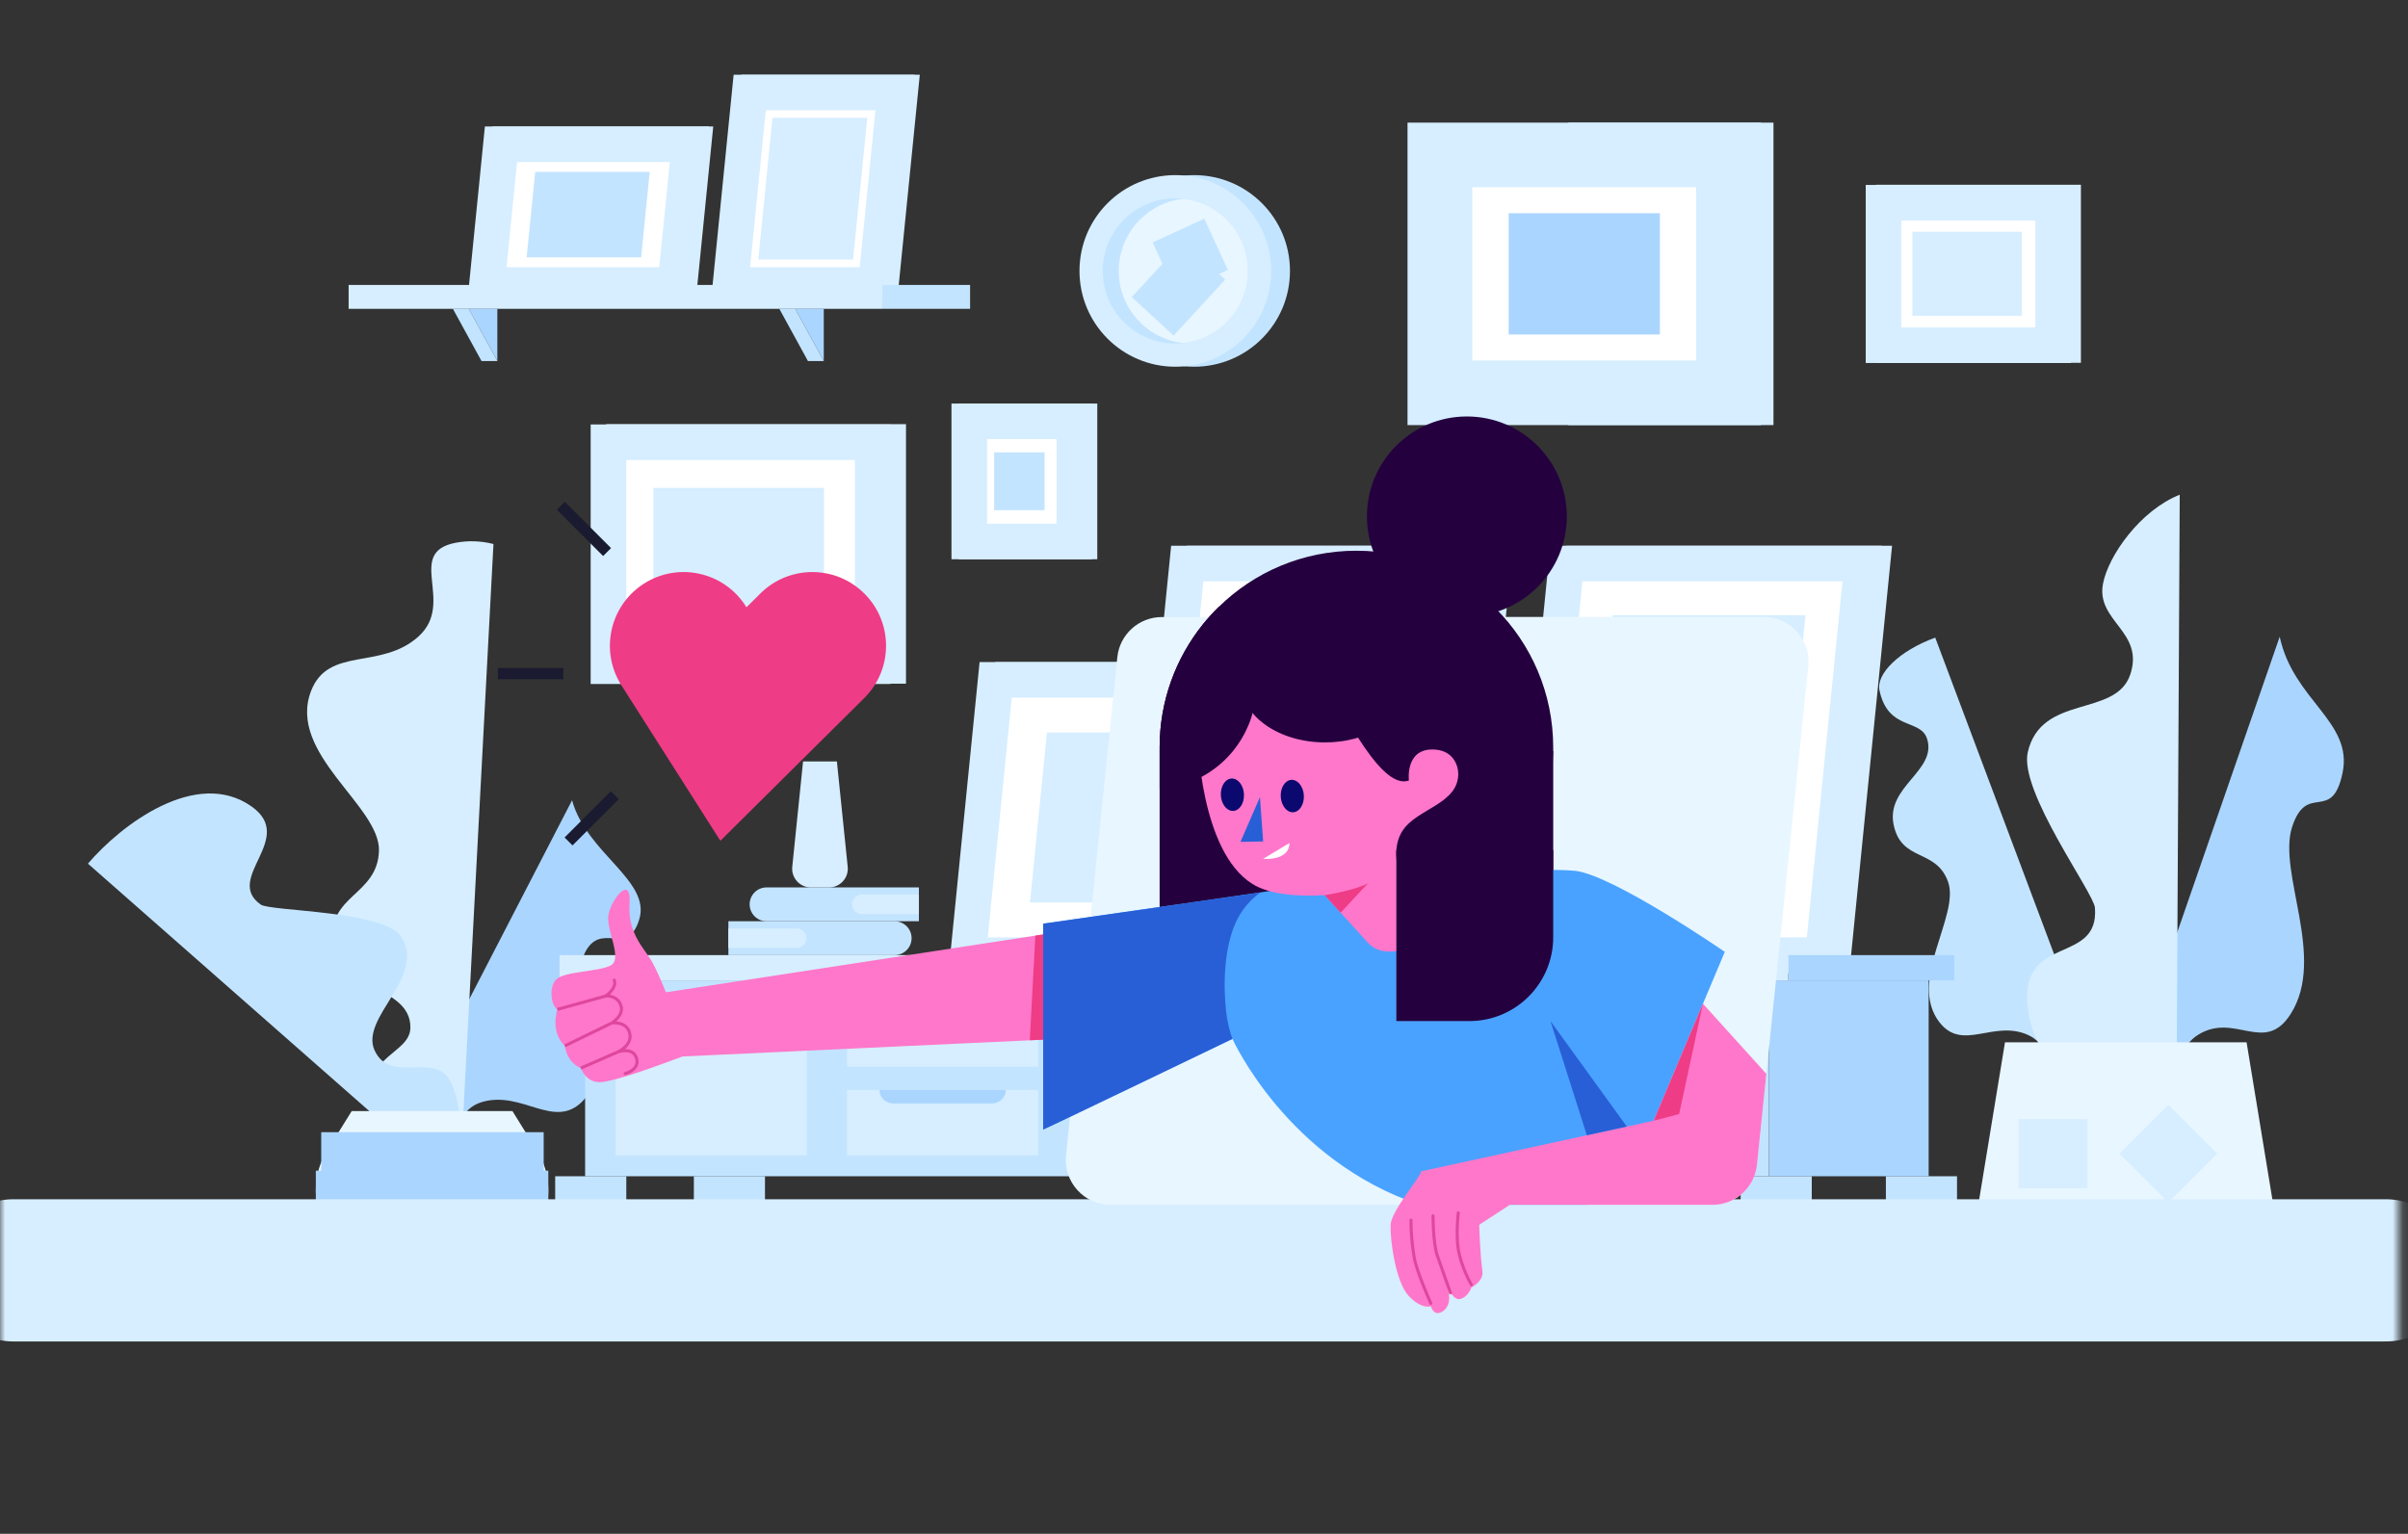 <svg width="237" height="151" viewBox="0 0 237 151" fill="none" xmlns="http://www.w3.org/2000/svg">
<rect x="0" y="0" width="237" height="151" fill="#333333" stroke="none"/>
<path fill-rule="evenodd" clip-rule="evenodd" d="M38.847 112.569L56.305 78.779C57.718 83.993 64.073 86.684 62.92 90.501C61.766 94.319 59.133 90.552 57.533 93.863C55.934 97.174 61.13 104.659 57.294 108.454C54.508 111.21 51.408 107.363 47.491 108.475C43.574 109.587 45.744 115.337 41.593 114.098C40.543 113.784 39.63 113.249 38.847 112.569" fill="#AAD5FF"/>
<path fill-rule="evenodd" clip-rule="evenodd" d="M48.568 53.557L45.455 112.383C40.427 112.464 36.598 110.838 36.379 108.778C35.843 103.743 40.367 103.766 40.391 101.157C40.428 97.019 33.359 97.495 32.785 92.784C32.213 88.074 37.148 88.187 37.298 83.774C37.448 79.361 28.269 74.21 30.604 68.054C32.299 63.585 37.482 65.998 41.183 62.664C44.884 59.331 39.8 54.377 44.874 53.428C46.157 53.188 47.399 53.26 48.568 53.557" fill="#D6EEFF"/>
<path fill-rule="evenodd" clip-rule="evenodd" d="M24.743 79.382C19.33 75.578 11.922 81.185 8.656 85.023L43.973 116.092C45.82 112.519 45.402 107.941 44.121 106.131C42.41 103.715 38.38 106.652 36.875 103.42C35.37 100.187 41.995 96.177 39.501 92.236C37.845 89.618 26.615 89.731 25.655 89.049C21.99 86.45 29.241 82.543 24.743 79.382" fill="#C3E4FF"/>
<path fill-rule="evenodd" clip-rule="evenodd" d="M47.836 124.031H37.214C37.135 124.031 37.055 124.029 36.976 124.027C32.133 123.846 29.438 117.721 32.181 113.302L34.615 109.382H50.436L52.869 113.302C55.612 117.721 52.918 123.846 48.075 124.027C47.995 124.029 47.916 124.031 47.836 124.031" fill="#E8F6FF"/>
<path d="M31.084 118.397H53.967" stroke="#AAD5FF" stroke-width="6.3"/>
<path d="M31.615 114.609H53.51" stroke="#AAD5FF" stroke-width="6.3"/>
<path fill-rule="evenodd" clip-rule="evenodd" d="M208.409 108.76L224.373 62.68C225.71 68.952 231.606 71.04 230.561 76.079C229.515 81.118 227.056 76.917 225.595 81.409C224.133 85.901 228.984 94.257 225.456 99.817C222.894 103.853 220.003 99.645 216.384 101.844C212.766 104.043 214.807 110.834 210.958 110.123C209.985 109.943 209.137 109.456 208.409 108.76" fill="#AAD5FF"/>
<path fill-rule="evenodd" clip-rule="evenodd" d="M207.018 106.858L190.47 62.771C186.922 64.064 184.634 66.338 184.983 67.971C185.837 71.961 189.005 70.724 189.658 72.71C190.695 75.86 185.62 77.402 186.368 81.154C187.117 84.906 190.551 83.489 191.734 86.819C192.917 90.149 187.736 96.557 190.877 100.629C193.158 103.585 196.204 100.346 199.614 101.893C203.024 103.441 200.667 108.595 204.459 107.952C205.418 107.79 206.271 107.4 207.018 106.858" fill="#C3E4FF"/>
<path fill-rule="evenodd" clip-rule="evenodd" d="M199.541 98.829C200.211 107.103 209.222 108.759 214.218 108.269L214.534 48.703C210.658 50.234 207.501 54.703 206.979 57.475C206.282 61.174 211.099 62.176 209.657 66.421C208.214 70.665 200.906 68.286 199.577 74.054C198.693 77.885 206.074 87.894 206.188 89.367C206.623 94.99 198.985 91.956 199.541 98.829" fill="#D6EEFF"/>
<path fill-rule="evenodd" clip-rule="evenodd" d="M219.343 124.031H199.105C196.597 124.031 194.564 121.999 194.564 119.491L197.335 102.61H221.113L223.884 119.491C223.884 121.999 221.851 124.031 219.343 124.031" fill="#E8F6FF"/>
<mask id="mask0" mask-type="alpha" maskUnits="userSpaceOnUse" x="0" y="0" width="237" height="151">
<path fill-rule="evenodd" clip-rule="evenodd" d="M0 150.741H236.14V0H0V150.741Z" fill="white"/>
</mask>
<g mask="url(#mask0)">
<path fill-rule="evenodd" clip-rule="evenodd" d="M198.666 116.967H205.459V110.175H198.666V116.967Z" fill="#D6EEFF"/>
<path fill-rule="evenodd" clip-rule="evenodd" d="M213.407 118.374L208.604 113.571L213.407 108.768L218.211 113.571L213.407 118.374Z" fill="#D6EEFF"/>
<path fill-rule="evenodd" clip-rule="evenodd" d="M186.361 33.966H203.058V19.938H186.361V33.966Z" fill="#D6EEFF"/>
<path fill-rule="evenodd" clip-rule="evenodd" d="M186.361 33.966H203.058V19.938H186.361V33.966Z" stroke="#D6EEFF" stroke-width="3.5"/>
<path fill-rule="evenodd" clip-rule="evenodd" d="M185.379 33.985H202.077V19.957H185.379V33.985Z" fill="white"/>
<path fill-rule="evenodd" clip-rule="evenodd" d="M185.379 33.985H202.077V19.957H185.379V33.985Z" stroke="#D6EEFF" stroke-width="3.5"/>
<path fill-rule="evenodd" clip-rule="evenodd" d="M188.223 31.087H198.995V22.817H188.223V31.087Z" fill="#D6EEFF"/>
<path fill-rule="evenodd" clip-rule="evenodd" d="M61.414 65.556H87.419V43.506H61.414V65.556Z" fill="#D6EEFF"/>
<path fill-rule="evenodd" clip-rule="evenodd" d="M61.414 65.556H87.419V43.506H61.414V65.556Z" stroke="#D6EEFF" stroke-width="3.5"/>
<path fill-rule="evenodd" clip-rule="evenodd" d="M59.885 65.586H85.891V43.535H59.885V65.586Z" fill="white"/>
<path fill-rule="evenodd" clip-rule="evenodd" d="M59.885 65.586H85.891V43.535H59.885V65.586Z" stroke="#D6EEFF" stroke-width="3.5"/>
<path fill-rule="evenodd" clip-rule="evenodd" d="M64.314 61.03H81.091V48.032H64.314V61.03Z" fill="#D6EEFF"/>
<path fill-rule="evenodd" clip-rule="evenodd" d="M96.098 53.305H106.246V41.479H96.098V53.305Z" fill="#D6EEFF"/>
<path fill-rule="evenodd" clip-rule="evenodd" d="M96.098 53.305H106.246V41.479H96.098V53.305Z" stroke="#D6EEFF" stroke-width="3.5"/>
<path fill-rule="evenodd" clip-rule="evenodd" d="M95.396 53.305H105.732V41.479H95.396V53.305Z" fill="white"/>
<path fill-rule="evenodd" clip-rule="evenodd" d="M95.396 53.305H105.732V41.479H95.396V53.305Z" stroke="#D6EEFF" stroke-width="3.5"/>
<path fill-rule="evenodd" clip-rule="evenodd" d="M97.843 50.227H102.81V44.534H97.843V50.227Z" fill="#C3E4FF"/>
<path fill-rule="evenodd" clip-rule="evenodd" d="M156.102 40.099H172.799V13.823H156.102V40.099Z" fill="#D6EEFF"/>
<path fill-rule="evenodd" clip-rule="evenodd" d="M156.102 40.099H172.799V13.823H156.102V40.099Z" stroke="#D6EEFF" stroke-width="3.5"/>
<path fill-rule="evenodd" clip-rule="evenodd" d="M140.282 40.099H171.575V13.823H140.282V40.099Z" fill="white"/>
<path fill-rule="evenodd" clip-rule="evenodd" d="M140.282 40.099H171.575V13.823H140.282V40.099Z" stroke="#D6EEFF" stroke-width="3.5"/>
<path fill-rule="evenodd" clip-rule="evenodd" d="M143.162 37.24H168.694V16.681H143.162V37.24Z" fill="white"/>
<path fill-rule="evenodd" clip-rule="evenodd" d="M143.162 37.24H168.694V16.681H143.162V37.24Z" stroke="#D6EEFF" stroke-width="3.5"/>
<path fill-rule="evenodd" clip-rule="evenodd" d="M148.489 32.929H163.367V20.992H148.489V32.929Z" fill="#AAD5FF"/>
<path fill-rule="evenodd" clip-rule="evenodd" d="M72.65 28.051H86.698L88.595 9.104H74.547L72.65 28.051Z" fill="#D6EEFF"/>
<path fill-rule="evenodd" clip-rule="evenodd" d="M72.65 28.051H86.698L88.595 9.104H74.547L72.65 28.051Z" stroke="#D6EEFF" stroke-width="3.5"/>
<path fill-rule="evenodd" clip-rule="evenodd" d="M71.892 28.051H86.201L88.098 9.104H73.789L71.892 28.051Z" fill="white"/>
<path fill-rule="evenodd" clip-rule="evenodd" d="M71.892 28.051H86.201L88.098 9.104H73.789L71.892 28.051Z" stroke="#D6EEFF" stroke-width="3.5"/>
<path fill-rule="evenodd" clip-rule="evenodd" d="M74.633 25.549H83.962L85.358 11.606H76.029L74.633 25.549Z" fill="#D6EEFF"/>
<path fill-rule="evenodd" clip-rule="evenodd" d="M68.264 14.203L66.877 28.051H48.667L50.054 14.203H68.264Z" fill="#D6EEFF"/>
<path fill-rule="evenodd" clip-rule="evenodd" d="M68.264 14.203L66.877 28.051H48.667L50.054 14.203H68.264Z" stroke="#D6EEFF" stroke-width="3.5"/>
<path fill-rule="evenodd" clip-rule="evenodd" d="M67.856 14.203L66.47 28.051H47.921L49.308 14.203H67.856Z" fill="white"/>
<path fill-rule="evenodd" clip-rule="evenodd" d="M67.856 14.203L66.47 28.051H47.921L49.308 14.203H67.856Z" stroke="#D6EEFF" stroke-width="3.5"/>
<path fill-rule="evenodd" clip-rule="evenodd" d="M63.946 16.92L63.103 25.335H51.832L52.675 16.92H63.946Z" fill="#C3E4FF"/>
<path fill-rule="evenodd" clip-rule="evenodd" d="M34.313 30.403H86.838V28.052H34.313V30.403Z" fill="#D6EEFF"/>
<path fill-rule="evenodd" clip-rule="evenodd" d="M86.838 30.402H95.478V28.051H86.838V30.402Z" fill="#C3E4FF"/>
<path fill-rule="evenodd" clip-rule="evenodd" d="M46.134 30.402L48.95 35.542V30.402H46.134Z" fill="#AAD5FF"/>
<path fill-rule="evenodd" clip-rule="evenodd" d="M44.575 30.402L47.392 35.542H48.951L46.134 30.402H44.575Z" fill="#C3E4FF"/>
<path fill-rule="evenodd" clip-rule="evenodd" d="M78.261 30.402L81.078 35.542V30.402H78.261Z" fill="#AAD5FF"/>
<path fill-rule="evenodd" clip-rule="evenodd" d="M76.703 30.402L79.519 35.542H81.078L78.261 30.402H76.703Z" fill="#C3E4FF"/>
<path fill-rule="evenodd" clip-rule="evenodd" d="M126.962 26.671C126.962 31.88 122.738 36.103 117.528 36.103C112.319 36.103 108.095 31.88 108.095 26.671C108.095 21.462 112.319 17.239 117.528 17.239C122.738 17.239 126.962 21.462 126.962 26.671" fill="#C3E4FF"/>
<path fill-rule="evenodd" clip-rule="evenodd" d="M125.112 26.671C125.112 31.88 120.889 36.103 115.679 36.103C110.469 36.103 106.245 31.88 106.245 26.671C106.245 21.462 110.469 17.239 115.679 17.239C120.889 17.239 125.112 21.462 125.112 26.671" fill="#D6EEFF"/>
<path fill-rule="evenodd" clip-rule="evenodd" d="M122.827 26.67C122.827 30.352 120.044 33.383 116.468 33.775C116.209 33.804 115.946 33.818 115.679 33.818C111.731 33.818 108.53 30.619 108.53 26.67C108.53 22.724 111.731 19.524 115.679 19.524C115.946 19.524 116.209 19.538 116.468 19.567C120.044 19.96 122.827 22.99 122.827 26.67" fill="#C3E4FF"/>
<path fill-rule="evenodd" clip-rule="evenodd" d="M122.827 26.67C122.827 30.352 120.044 33.382 116.468 33.775C112.891 33.382 110.108 30.352 110.108 26.67C110.108 22.99 112.891 19.96 116.468 19.567C120.044 19.96 122.827 22.99 122.827 26.67" fill="#E8F6FF"/>
<path d="M115.989 22.697L118.305 27.747" stroke="#C3E4FF" stroke-width="5.6"/>
<path d="M118.526 25.63L113.452 31.144" stroke="#C3E4FF" stroke-width="5.6"/>
<path fill-rule="evenodd" clip-rule="evenodd" d="M73.781 89.028V89.028C73.781 89.948 74.527 90.694 75.448 90.694H90.441V87.362H75.448C74.527 87.362 73.781 88.108 73.781 89.028" fill="#C3E4FF"/>
<path fill-rule="evenodd" clip-rule="evenodd" d="M83.865 89.028V89.028C83.865 89.561 84.297 89.993 84.83 89.993H90.4C90.423 89.993 90.441 89.975 90.441 89.953V88.104C90.441 88.082 90.423 88.064 90.4 88.064H84.83C84.297 88.064 83.865 88.496 83.865 89.028" fill="#D6EEFF"/>
<path fill-rule="evenodd" clip-rule="evenodd" d="M71.689 90.694V94.027H88.053C88.974 94.027 89.72 93.281 89.72 92.36C89.72 91.44 88.974 90.694 88.053 90.694H71.689Z" fill="#C3E4FF"/>
<path fill-rule="evenodd" clip-rule="evenodd" d="M71.689 91.405V93.316H78.417C78.945 93.316 79.373 92.888 79.373 92.36C79.373 91.833 78.945 91.405 78.417 91.405H71.689Z" fill="#D6EEFF"/>
<path fill-rule="evenodd" clip-rule="evenodd" d="M114.533 94.027H143.115L146.974 55.477H118.393L114.533 94.027Z" fill="#D6EEFF"/>
<path fill-rule="evenodd" clip-rule="evenodd" d="M114.533 94.027H143.115L146.974 55.477H118.393L114.533 94.027Z" stroke="#D6EEFF" stroke-width="3.5"/>
<path fill-rule="evenodd" clip-rule="evenodd" d="M112.991 94.027H142.104L145.963 55.477H116.85L112.991 94.027Z" fill="white"/>
<path fill-rule="evenodd" clip-rule="evenodd" d="M112.991 94.027H142.104L145.963 55.477H116.85L112.991 94.027Z" stroke="#D6EEFF" stroke-width="3.5"/>
<path fill-rule="evenodd" clip-rule="evenodd" d="M118.567 88.936H137.547L140.387 60.567H121.407L118.567 88.936Z" fill="#C3E4FF"/>
<path fill-rule="evenodd" clip-rule="evenodd" d="M151.847 94.027H180.428L184.288 55.477H155.706L151.847 94.027Z" fill="#D6EEFF"/>
<path fill-rule="evenodd" clip-rule="evenodd" d="M151.847 94.027H180.428L184.288 55.477H155.706L151.847 94.027Z" stroke="#D6EEFF" stroke-width="3.5"/>
<path fill-rule="evenodd" clip-rule="evenodd" d="M150.304 94.027H179.417L183.277 55.477H154.164L150.304 94.027Z" fill="white"/>
<path fill-rule="evenodd" clip-rule="evenodd" d="M150.304 94.027H179.417L183.277 55.477H154.164L150.304 94.027Z" stroke="#D6EEFF" stroke-width="3.5"/>
<path fill-rule="evenodd" clip-rule="evenodd" d="M155.88 88.936H174.861L177.701 60.567H158.721L155.88 88.936Z" fill="#D6EEFF"/>
<path fill-rule="evenodd" clip-rule="evenodd" d="M128.122 66.929L125.409 94.027H96.827L99.54 66.929H128.122Z" fill="#D6EEFF"/>
<path fill-rule="evenodd" clip-rule="evenodd" d="M128.122 66.929L125.409 94.027H96.827L99.54 66.929H128.122Z" stroke="#D6EEFF" stroke-width="3.5"/>
<path fill-rule="evenodd" clip-rule="evenodd" d="M127.111 66.929L124.397 94.027H95.284L97.997 66.929H127.111Z" fill="white"/>
<path fill-rule="evenodd" clip-rule="evenodd" d="M127.111 66.929L124.397 94.027H95.284L97.997 66.929H127.111Z" stroke="#D6EEFF" stroke-width="3.5"/>
<path fill-rule="evenodd" clip-rule="evenodd" d="M121.025 72.111L119.349 88.845H101.37L103.046 72.111H121.025Z" fill="#D6EEFF"/>
<path fill-rule="evenodd" clip-rule="evenodd" d="M57.59 115.798H174.098V96.513H57.59V115.798Z" fill="#C3E4FF"/>
<path fill-rule="evenodd" clip-rule="evenodd" d="M60.6 113.735H79.409V98.576H60.6V113.735Z" fill="#D6EEFF"/>
<path fill-rule="evenodd" clip-rule="evenodd" d="M83.37 105.017H102.179V98.576H83.37V105.017Z" fill="#D6EEFF"/>
<path fill-rule="evenodd" clip-rule="evenodd" d="M83.37 113.735H102.179V107.293H83.37V113.735Z" fill="#D6EEFF"/>
<path fill-rule="evenodd" clip-rule="evenodd" d="M151.679 105.017H170.489V98.576H151.679V105.017Z" fill="#D6EEFF"/>
<path fill-rule="evenodd" clip-rule="evenodd" d="M151.679 113.735H170.489V107.293H151.679V113.735Z" fill="#D6EEFF"/>
<path fill-rule="evenodd" clip-rule="evenodd" d="M106.14 113.735H124.949V98.576H106.14V113.735Z" fill="#D6EEFF"/>
<path fill-rule="evenodd" clip-rule="evenodd" d="M128.91 113.735H147.719V98.576H128.91V113.735Z" fill="#D6EEFF"/>
<path fill-rule="evenodd" clip-rule="evenodd" d="M174.098 115.798H189.822V96.513H174.098V115.798Z" fill="#AAD5FF"/>
<path fill-rule="evenodd" clip-rule="evenodd" d="M55.069 96.513H176.019V94.027H55.069V96.513Z" fill="#D6EEFF"/>
<path fill-rule="evenodd" clip-rule="evenodd" d="M176.019 96.513H192.342V94.027H176.019V96.513Z" fill="#AAD5FF"/>
<path d="M174.818 115.798V124.518" stroke="#C3E4FF" stroke-width="7"/>
<path d="M189.113 115.798V124.518" stroke="#C3E4FF" stroke-width="7"/>
<path d="M58.142 115.798V124.518" stroke="#C3E4FF" stroke-width="7"/>
<path d="M71.791 115.798V124.518" stroke="#C3E4FF" stroke-width="7"/>
<path fill-rule="evenodd" clip-rule="evenodd" d="M77.976 85.331L79.04 74.96H82.368L83.433 85.331C83.544 86.417 82.691 87.362 81.599 87.362H79.81C78.717 87.362 77.864 86.417 77.976 85.331" fill="#D6EEFF"/>
<path fill-rule="evenodd" clip-rule="evenodd" d="M74.889 99.908H65.12C64.384 99.908 63.787 99.312 63.787 98.576H76.222C76.222 99.312 75.625 99.908 74.889 99.908" fill="#AAD5FF"/>
<path fill-rule="evenodd" clip-rule="evenodd" d="M97.659 99.908H87.89C87.154 99.908 86.557 99.312 86.557 98.576H98.992C98.992 99.312 98.395 99.908 97.659 99.908" fill="#AAD5FF"/>
<path fill-rule="evenodd" clip-rule="evenodd" d="M120.728 99.908H110.959C110.223 99.908 109.626 99.312 109.626 98.576H122.061C122.061 99.312 121.465 99.908 120.728 99.908" fill="#AAD5FF"/>
<path fill-rule="evenodd" clip-rule="evenodd" d="M143.198 99.908H133.43C132.693 99.908 132.096 99.312 132.096 98.576H144.532C144.532 99.312 143.935 99.908 143.198 99.908" fill="#AAD5FF"/>
<path fill-rule="evenodd" clip-rule="evenodd" d="M97.659 108.626H87.89C87.154 108.626 86.557 108.029 86.557 107.293H98.992C98.992 108.029 98.395 108.626 97.659 108.626" fill="#AAD5FF"/>
<path fill-rule="evenodd" clip-rule="evenodd" d="M165.968 99.908H156.199C155.463 99.908 154.866 99.312 154.866 98.576H167.301C167.301 99.312 166.704 99.908 165.968 99.908" fill="#AAD5FF"/>
<path fill-rule="evenodd" clip-rule="evenodd" d="M165.968 108.626H156.199C155.463 108.626 154.866 108.029 154.866 107.293H167.301C167.301 108.029 166.704 108.626 165.968 108.626" fill="#AAD5FF"/>
<path d="M234.807 125.061H1.333" stroke="#D6EEFF" stroke-width="14" stroke-linecap="round"/>
</g>
<path fill-rule="evenodd" clip-rule="evenodd" d="M177.976 65.588L172.928 114.654C172.697 116.901 170.803 118.61 168.543 118.61H109.305C106.692 118.61 104.653 116.35 104.92 113.751L109.968 64.702C110.199 62.455 112.092 60.747 114.351 60.746L173.59 60.729C176.203 60.728 178.244 62.989 177.976 65.588" fill="#E8F6FF"/>
<path fill-rule="evenodd" clip-rule="evenodd" d="M63.388 57.451C66.768 55.3 71.252 56.297 73.403 59.677L73.47 59.783L74.842 58.422C77.686 55.6 82.279 55.618 85.102 58.462C87.924 61.306 87.906 65.899 85.061 68.721L70.9 82.772L61.161 67.466C59.011 64.086 60.008 59.602 63.388 57.451Z" fill="#EF3C86"/>
<path fill-rule="evenodd" clip-rule="evenodd" d="M55.588 49.404L60.141 53.958L59.361 54.737L54.808 50.184L55.588 49.404Z" fill="#1A1A30"/>
<path fill-rule="evenodd" clip-rule="evenodd" d="M49 65.764H55.44V66.867H49V65.764Z" fill="#1A1A30"/>
<path fill-rule="evenodd" clip-rule="evenodd" d="M55.567 82.448L60.12 77.894L60.9 78.673L56.347 83.227L55.567 82.448Z" fill="#1A1A30"/>
<path fill-rule="evenodd" clip-rule="evenodd" d="M154.208 50.836C154.208 56.269 149.804 60.673 144.372 60.673C138.94 60.673 134.536 56.269 134.536 50.836C134.536 45.404 138.94 41 144.372 41C149.804 41 154.208 45.404 154.208 50.836" fill="#25003F"/>
<path fill-rule="evenodd" clip-rule="evenodd" d="M152.87 73.584C152.87 73.7 152.87 73.813 152.867 73.929C152.682 84.47 144.085 92.956 133.502 92.956C124.932 92.956 117.665 87.394 115.11 79.68C114.887 79.005 114.699 78.313 114.551 77.605C114.3 76.417 114.157 75.188 114.134 73.929C114.132 73.813 114.132 73.7 114.132 73.584C114.132 69.01 115.717 64.804 118.37 61.489C118.864 60.871 119.395 60.287 119.96 59.736C123.452 56.319 128.228 54.216 133.502 54.216C144.197 54.216 152.87 62.889 152.87 73.584" fill="#25003F"/>
<path fill-rule="evenodd" clip-rule="evenodd" d="M67.186 104.004L110.553 101.985L125.362 88.509L65.534 97.688C65.534 97.688 65.016 96.295 64.27 94.858C63.524 93.422 61.762 92.032 61.959 88.967C62.156 85.902 60.023 88.718 59.866 90.197C59.708 91.675 61.308 94.43 60.092 95.053C58.876 95.675 55.478 95.619 54.724 96.441C53.97 97.262 54.279 99.059 54.86 99.371C54.86 99.371 54.106 101.587 55.593 102.959C55.593 102.959 55.718 104.533 57.166 105.149C57.166 105.149 57.692 106.71 59.267 106.523C60.843 106.336 64.404 105.039 67.186 104.004" fill="#FF77CA"/>
<path fill-rule="evenodd" clip-rule="evenodd" d="M114.132 99.451H152.87V73.929H114.132V99.451Z" fill="#25003F"/>
<path fill-rule="evenodd" clip-rule="evenodd" d="M169.758 93.708L162.763 110.329C162.763 110.329 161.895 115.849 156.279 118.61H139.764C126.671 114.248 121.3 102.273 121.3 102.273L102.67 111.204V90.931C102.67 90.931 132.927 86.628 132.731 86.515C132.461 86.361 151.316 85.313 155.047 85.733C158.779 86.151 169.758 93.708 169.758 93.708" fill="#49A2FF"/>
<path fill-rule="evenodd" clip-rule="evenodd" d="M124.053 87.87C124.053 87.87 122.538 88.808 121.623 90.824C120.426 93.461 120.395 97.197 120.69 99.671C120.876 101.229 121.3 102.273 121.3 102.273C121.3 102.273 104.051 110.595 102.67 111.204V90.931C104.682 90.639 124.053 87.87 124.053 87.87" fill="#285FD7"/>
<path fill-rule="evenodd" clip-rule="evenodd" d="M173.847 105.715L172.929 114.653C172.698 116.901 170.805 118.61 168.545 118.61H148.599L145.591 120.574C145.591 120.574 145.647 123.244 145.902 125.153C146.033 126.137 144.815 126.751 144.815 126.751C144.815 126.751 144.503 127.685 143.712 127.881C143.059 128.044 142.515 126.847 142.356 126.42C143.217 128.728 141.839 129.322 141.423 129.267C140.998 129.209 140.827 128.589 140.827 128.589C140.827 128.589 139.981 128.956 138.667 127.6C137.352 126.241 136.815 122.058 136.864 120.611C136.881 120.107 137.253 119.374 137.729 118.61C137.771 118.544 137.812 118.475 137.856 118.409C138.73 117.045 139.868 115.639 139.868 115.314L162.761 110.329L167.608 98.814L173.847 105.715Z" fill="#FF77CA"/>
<path fill-rule="evenodd" clip-rule="evenodd" d="M138.059 81.753C137.006 83.348 137.442 85.448 138.045 86.675C138.249 87.096 138.475 87.416 138.668 87.576C139.418 88.196 134.611 92.776 134.611 92.776L130.381 88.124C127.725 88.273 124.963 88.086 123.249 87.011C118.143 83.809 117.823 72.68 117.906 72.124L122.177 67.59C122.177 67.59 128.625 64.763 129.609 65.959C131.408 68.15 135.627 77.957 138.668 76.833C138.668 76.833 138.279 73.783 140.972 73.783C142.978 73.783 143.524 75.304 143.524 76.183C143.524 79.151 139.473 79.603 138.059 81.753" fill="#FF77CA"/>
<path fill-rule="evenodd" clip-rule="evenodd" d="M124.006 78.469L122.09 82.88L124.321 82.835L124.006 78.469Z" fill="#285FD7"/>
<path fill-rule="evenodd" clip-rule="evenodd" d="M126.054 78.433C126.103 79.314 126.652 79.999 127.279 79.964C127.908 79.929 128.376 79.186 128.327 78.306C128.277 77.425 127.729 76.74 127.101 76.775C126.473 76.81 126.005 77.552 126.054 78.433" fill="#0B096F"/>
<path fill-rule="evenodd" clip-rule="evenodd" d="M120.159 78.301C120.209 79.182 120.757 79.867 121.385 79.832C122.013 79.797 122.481 79.055 122.432 78.174C122.383 77.293 121.834 76.608 121.207 76.643C120.579 76.678 120.11 77.42 120.159 78.301" fill="#0B096F"/>
<path fill-rule="evenodd" clip-rule="evenodd" d="M123.637 67.538C123.637 68.756 123.422 69.927 123.028 71.013C122.975 71.148 122.923 71.288 122.862 71.424C122.482 72.333 121.975 73.176 121.363 73.929C119.712 75.954 117.293 77.327 114.551 77.605C114.41 77.619 114.273 77.63 114.132 77.635V73.929H114.135C114.132 73.813 114.132 73.7 114.132 73.584C114.132 69.009 115.717 64.804 118.37 61.488C118.864 60.871 119.395 60.287 119.96 59.736C121.244 60.797 122.262 62.169 122.898 63.74C123.375 64.911 123.637 66.193 123.637 67.538" fill="#25003F"/>
<path fill-rule="evenodd" clip-rule="evenodd" d="M138.667 67.302C138.667 69.95 136.134 72.182 132.674 72.866C132.4 72.922 132.121 72.966 131.835 73C131.376 73.058 130.903 73.087 130.422 73.087C125.868 73.087 122.177 70.498 122.177 67.302C122.177 66.995 122.211 66.694 122.278 66.4C122.895 63.633 126.306 61.516 130.422 61.516C134.933 61.516 138.595 64.057 138.664 67.21C138.667 67.241 138.667 67.272 138.667 67.302" fill="#25003F"/>
<path fill-rule="evenodd" clip-rule="evenodd" d="M124.321 84.55C124.321 84.55 126.908 84.791 126.908 82.996Z" fill="white"/>
<path fill-rule="evenodd" clip-rule="evenodd" d="M139.496 87.294C140.949 88.563 141.044 90.833 139.708 92.363C138.372 93.893 135.798 94.176 134.611 92.776C133.362 91.305 133.108 89.296 134.445 87.766C135.781 86.236 138.042 86.025 139.496 87.294" fill="#FF77CA"/>
<path fill-rule="evenodd" clip-rule="evenodd" d="M144.616 100.521H137.432V83.685H152.87V92.266C152.87 96.825 149.175 100.521 144.616 100.521" fill="#25003F"/>
<path fill-rule="evenodd" clip-rule="evenodd" d="M130.381 88.124C130.381 88.124 133.207 87.701 134.638 86.959L131.949 89.849L130.381 88.124Z" fill="#EF3C86"/>
<path fill-rule="evenodd" clip-rule="evenodd" d="M102.669 91.99V102.352L101.355 102.413L101.9 92.108L102.669 91.99Z" fill="#EF3C86"/>
<path fill-rule="evenodd" clip-rule="evenodd" d="M162.76 110.329L165.262 109.677L167.607 98.814L162.76 110.329Z" fill="#EF3C86"/>
<path fill-rule="evenodd" clip-rule="evenodd" d="M152.601 100.521L160.116 110.905L156.18 111.762L152.601 100.521Z" fill="#285FD7"/>
<path d="M60.457 96.484C60.746 97.269 59.637 98.046 59.637 98.046C59.637 98.046 60.787 97.948 61.121 99.021C61.418 99.975 60.211 100.71 60.211 100.71C60.211 100.71 61.58 100.512 61.941 101.594C62.366 102.871 60.812 103.558 60.812 103.558C60.812 103.558 62.319 103.017 62.657 104.201C62.983 105.336 61.524 105.689 61.524 105.689" stroke="#DE479D" stroke-width="0.3" stroke-linecap="round"/>
<path d="M54.858 99.371L59.638 98.046" stroke="#DE479D" stroke-width="0.3"/>
<path d="M55.592 102.959L60.212 100.71" stroke="#DE479D" stroke-width="0.3"/>
<path d="M57.165 105.149L60.813 103.558" stroke="#DE479D" stroke-width="0.3"/>
<path d="M140.826 128.314C140.826 128.314 139.442 125.237 139.195 123.825C138.834 121.768 138.875 120.115 138.875 120.115" stroke="#DE479D" stroke-width="0.3" stroke-linecap="round"/>
<path d="M142.759 127.27C142.759 127.27 141.811 124.637 141.448 123.565C141.042 122.367 141.039 119.691 141.039 119.691" stroke="#DE479D" stroke-width="0.3" stroke-linecap="round"/>
<path d="M143.525 119.394C143.525 119.394 143.3 121.394 143.501 122.814C143.767 124.69 144.814 126.476 144.814 126.476" stroke="#DE479D" stroke-width="0.3" stroke-linecap="round"/>
</svg>
